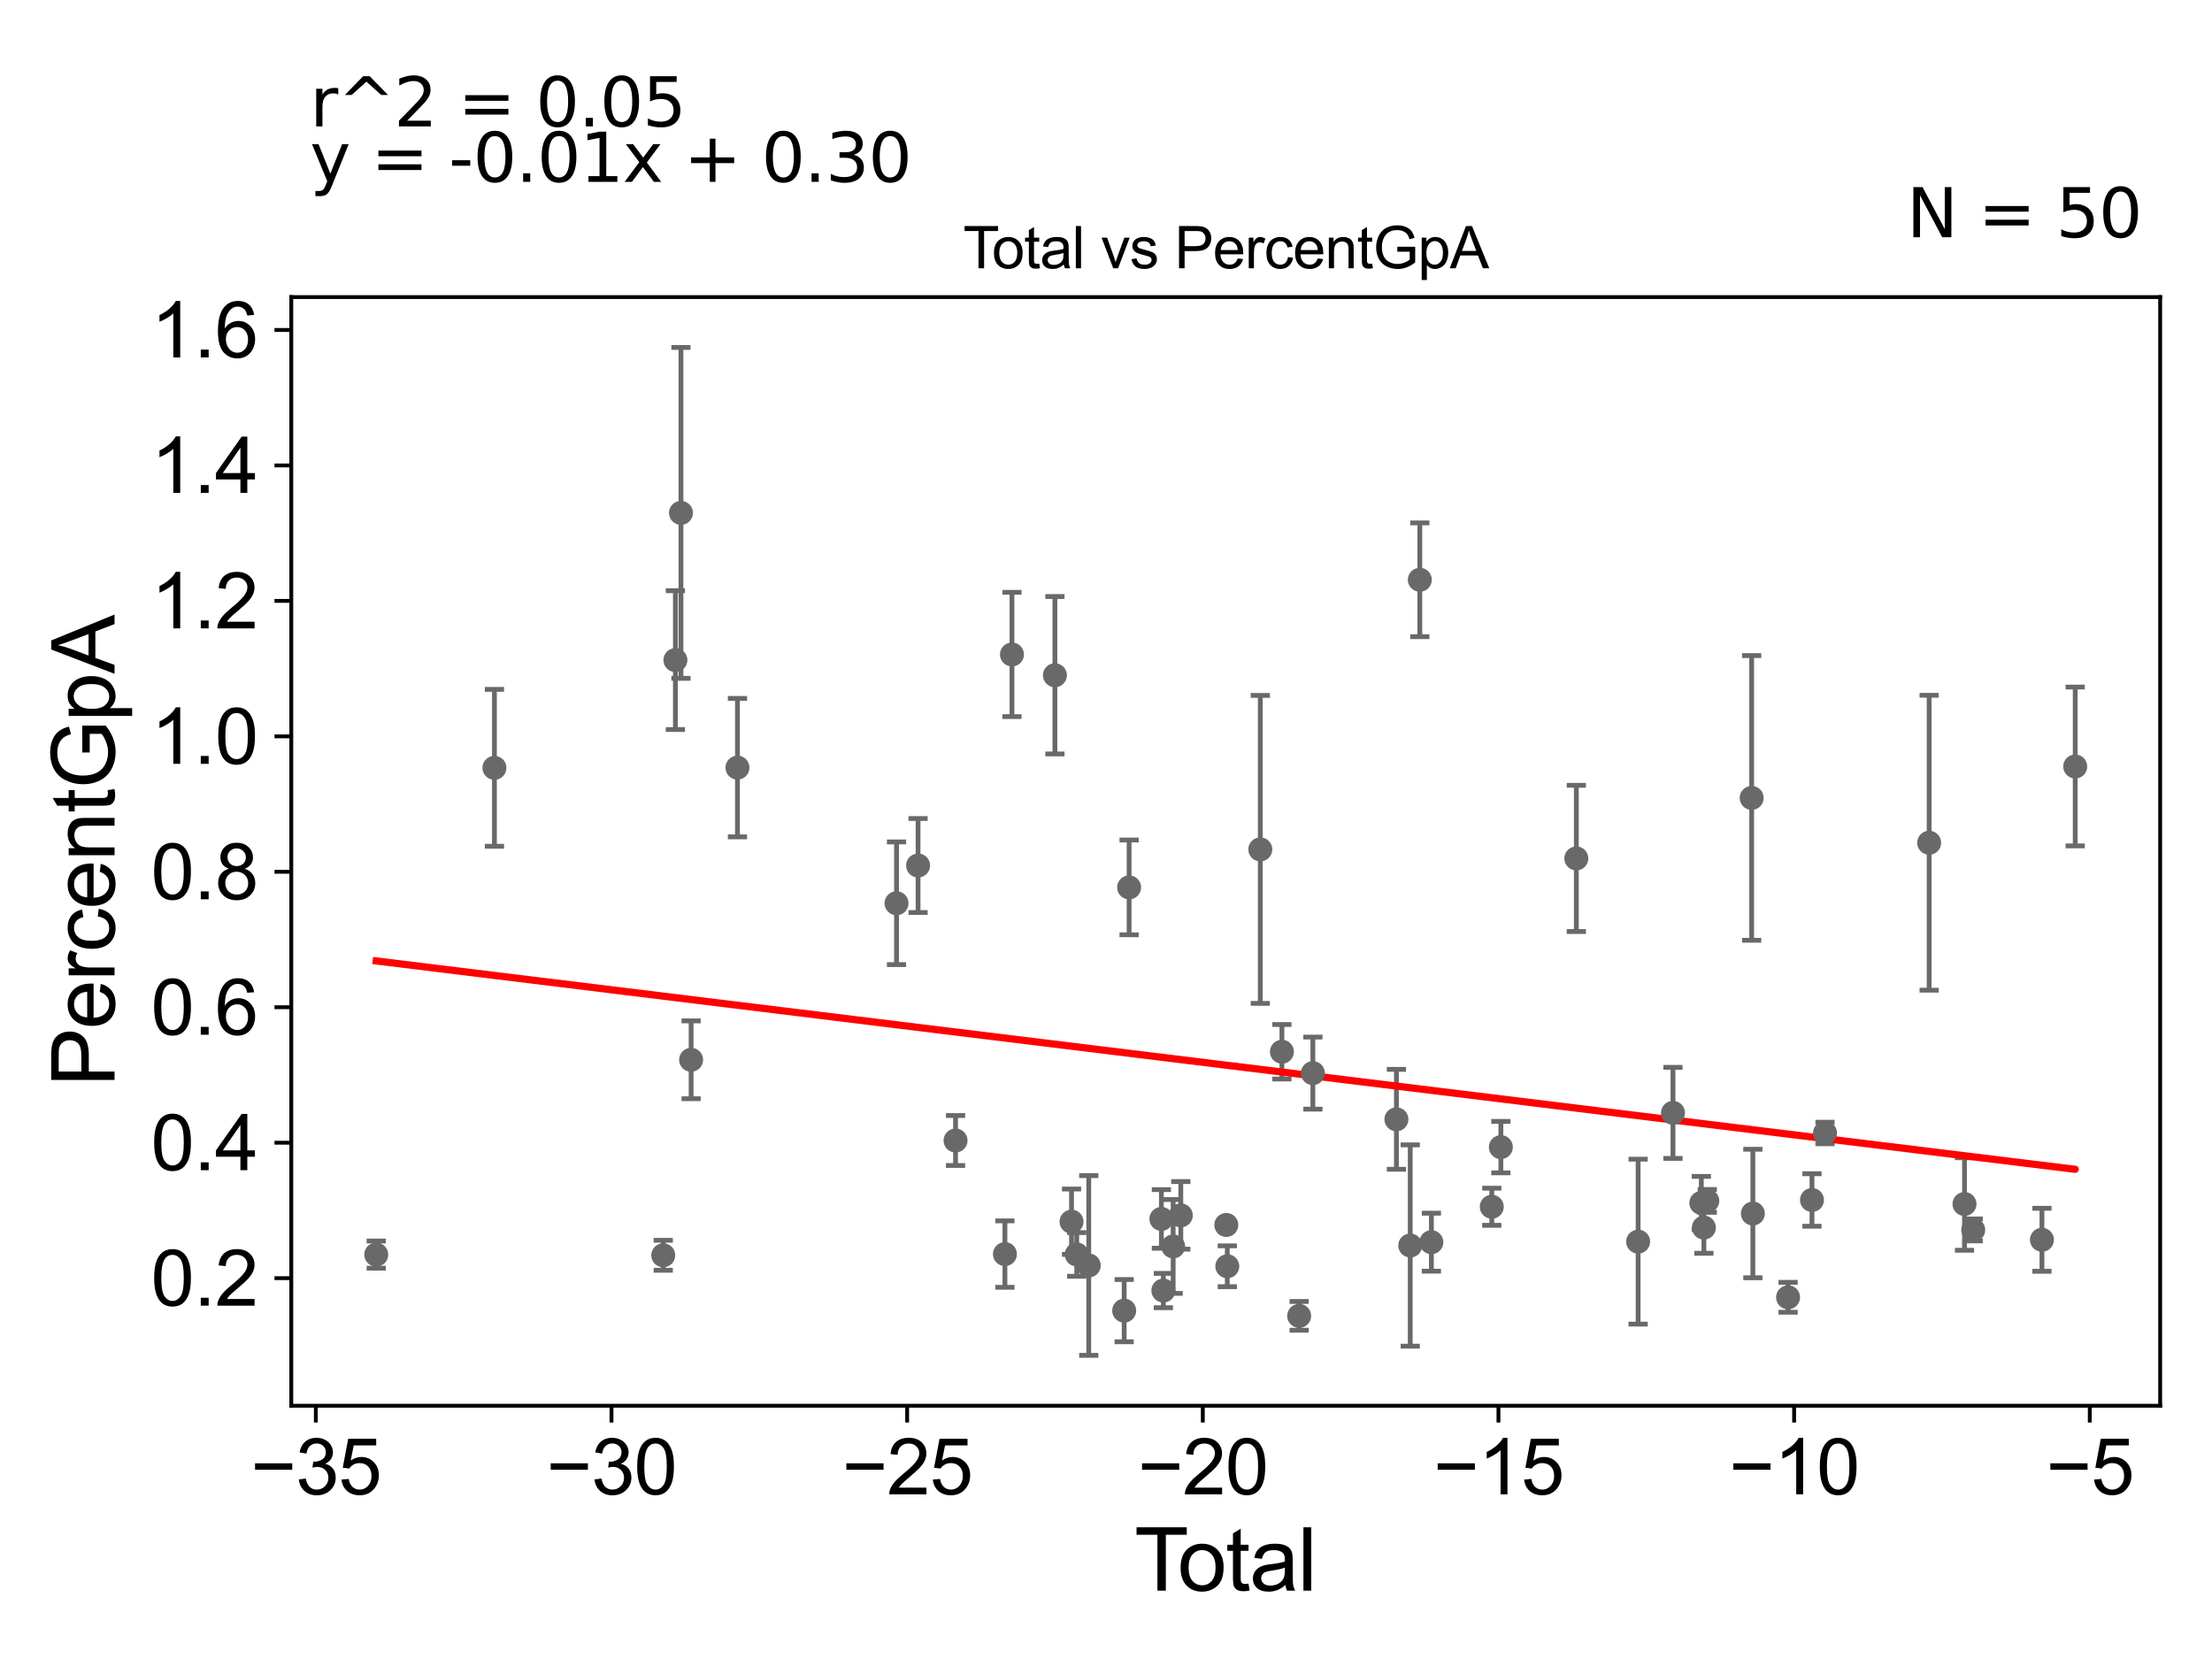 <?xml version="1.0" encoding="utf-8" standalone="no"?>
<!DOCTYPE svg PUBLIC "-//W3C//DTD SVG 1.1//EN"
  "http://www.w3.org/Graphics/SVG/1.1/DTD/svg11.dtd">
<svg xmlns:xlink="http://www.w3.org/1999/xlink" width="460.8pt" height="345.6pt" viewBox="0 0 460.8 345.6" xmlns="http://www.w3.org/2000/svg" version="1.1">
 <defs>
  <style type="text/css">*{stroke-linejoin: round; stroke-linecap: butt}</style>
 </defs>
 <g id="figure_1">
  <g id="patch_1">
   <path d="M 0 345.6 
L 460.8 345.6 
L 460.8 0 
L 0 0 
z
" style="fill: #ffffff"/>
  </g>
  <g id="axes_1">
   <g id="patch_2">
    <path d="M 60.68 292.84 
L 450 292.84 
L 450 61.886 
L 60.68 61.886 
z
" style="fill: #ffffff"/>
   </g>
   <g id="PathCollection_1">
    <defs>
     <path id="m68a22d8209" d="M 0 1.118 
C 0.297 1.118 0.581 1 0.791 0.791 
C 1 0.581 1.118 0.297 1.118 0 
C 1.118 -0.297 1 -0.581 0.791 -0.791 
C 0.581 -1 0.297 -1.118 0 -1.118 
C -0.297 -1.118 -0.581 -1 -0.791 -0.791 
C -1 -0.581 -1.118 -0.297 -1.118 0 
C -1.118 0.297 -1 0.581 -0.791 0.791 
C -0.581 1 -0.297 1.118 0 1.118 
z
" style="stroke: #696969"/>
    </defs>
    <g clip-path="url(#p4152af17fd)">
     <use xlink:href="#m68a22d8209" x="78.376" y="261.357" style="fill: #696969; stroke: #696969"/>
     <use xlink:href="#m68a22d8209" x="244.389" y="259.656" style="fill: #696969; stroke: #696969"/>
     <use xlink:href="#m68a22d8209" x="245.982" y="253.182" style="fill: #696969; stroke: #696969"/>
     <use xlink:href="#m68a22d8209" x="365.153" y="252.801" style="fill: #696969; stroke: #696969"/>
     <use xlink:href="#m68a22d8209" x="364.905" y="166.223" style="fill: #696969; stroke: #696969"/>
     <use xlink:href="#m68a22d8209" x="411.055" y="256.218" style="fill: #696969; stroke: #696969"/>
     <use xlink:href="#m68a22d8209" x="255.668" y="263.782" style="fill: #696969; stroke: #696969"/>
     <use xlink:href="#m68a22d8209" x="262.544" y="176.947" style="fill: #696969; stroke: #696969"/>
     <use xlink:href="#m68a22d8209" x="355.659" y="250.171" style="fill: #696969; stroke: #696969"/>
     <use xlink:href="#m68a22d8209" x="267.046" y="219.102" style="fill: #696969; stroke: #696969"/>
     <use xlink:href="#m68a22d8209" x="354.952" y="255.729" style="fill: #696969; stroke: #696969"/>
     <use xlink:href="#m68a22d8209" x="354.417" y="250.589" style="fill: #696969; stroke: #696969"/>
     <use xlink:href="#m68a22d8209" x="270.638" y="274.119" style="fill: #696969; stroke: #696969"/>
     <use xlink:href="#m68a22d8209" x="401.879" y="175.56" style="fill: #696969; stroke: #696969"/>
     <use xlink:href="#m68a22d8209" x="273.495" y="223.55" style="fill: #696969; stroke: #696969"/>
     <use xlink:href="#m68a22d8209" x="425.374" y="258.268" style="fill: #696969; stroke: #696969"/>
     <use xlink:href="#m68a22d8209" x="348.512" y="231.832" style="fill: #696969; stroke: #696969"/>
     <use xlink:href="#m68a22d8209" x="290.899" y="233.174" style="fill: #696969; stroke: #696969"/>
     <use xlink:href="#m68a22d8209" x="293.779" y="259.463" style="fill: #696969; stroke: #696969"/>
     <use xlink:href="#m68a22d8209" x="295.775" y="120.779" style="fill: #696969; stroke: #696969"/>
     <use xlink:href="#m68a22d8209" x="298.183" y="258.77" style="fill: #696969; stroke: #696969"/>
     <use xlink:href="#m68a22d8209" x="341.252" y="258.656" style="fill: #696969; stroke: #696969"/>
     <use xlink:href="#m68a22d8209" x="310.765" y="251.39" style="fill: #696969; stroke: #696969"/>
     <use xlink:href="#m68a22d8209" x="409.24" y="250.818" style="fill: #696969; stroke: #696969"/>
     <use xlink:href="#m68a22d8209" x="312.657" y="238.968" style="fill: #696969; stroke: #696969"/>
     <use xlink:href="#m68a22d8209" x="328.377" y="178.825" style="fill: #696969; stroke: #696969"/>
     <use xlink:href="#m68a22d8209" x="242.348" y="268.841" style="fill: #696969; stroke: #696969"/>
     <use xlink:href="#m68a22d8209" x="241.941" y="253.922" style="fill: #696969; stroke: #696969"/>
     <use xlink:href="#m68a22d8209" x="255.46" y="255.181" style="fill: #696969; stroke: #696969"/>
     <use xlink:href="#m68a22d8209" x="235.214" y="184.861" style="fill: #696969; stroke: #696969"/>
     <use xlink:href="#m68a22d8209" x="153.627" y="159.91" style="fill: #696969; stroke: #696969"/>
     <use xlink:href="#m68a22d8209" x="191.25" y="180.305" style="fill: #696969; stroke: #696969"/>
     <use xlink:href="#m68a22d8209" x="377.469" y="249.977" style="fill: #696969; stroke: #696969"/>
     <use xlink:href="#m68a22d8209" x="143.972" y="220.775" style="fill: #696969; stroke: #696969"/>
     <use xlink:href="#m68a22d8209" x="199.059" y="237.589" style="fill: #696969; stroke: #696969"/>
     <use xlink:href="#m68a22d8209" x="141.859" y="106.847" style="fill: #696969; stroke: #696969"/>
     <use xlink:href="#m68a22d8209" x="372.491" y="270.248" style="fill: #696969; stroke: #696969"/>
     <use xlink:href="#m68a22d8209" x="209.344" y="261.248" style="fill: #696969; stroke: #696969"/>
     <use xlink:href="#m68a22d8209" x="210.809" y="136.338" style="fill: #696969; stroke: #696969"/>
     <use xlink:href="#m68a22d8209" x="186.763" y="188.165" style="fill: #696969; stroke: #696969"/>
     <use xlink:href="#m68a22d8209" x="223.218" y="254.5" style="fill: #696969; stroke: #696969"/>
     <use xlink:href="#m68a22d8209" x="219.758" y="140.664" style="fill: #696969; stroke: #696969"/>
     <use xlink:href="#m68a22d8209" x="138.167" y="261.499" style="fill: #696969; stroke: #696969"/>
     <use xlink:href="#m68a22d8209" x="224.302" y="261.323" style="fill: #696969; stroke: #696969"/>
     <use xlink:href="#m68a22d8209" x="432.304" y="159.672" style="fill: #696969; stroke: #696969"/>
     <use xlink:href="#m68a22d8209" x="226.809" y="263.62" style="fill: #696969; stroke: #696969"/>
     <use xlink:href="#m68a22d8209" x="102.999" y="159.953" style="fill: #696969; stroke: #696969"/>
     <use xlink:href="#m68a22d8209" x="380.183" y="236.022" style="fill: #696969; stroke: #696969"/>
     <use xlink:href="#m68a22d8209" x="234.188" y="273.028" style="fill: #696969; stroke: #696969"/>
     <use xlink:href="#m68a22d8209" x="140.698" y="137.51" style="fill: #696969; stroke: #696969"/>
    </g>
   </g>
   <g id="matplotlib.axis_1">
    <g id="xtick_1">
     <g id="line2d_1">
      <defs>
       <path id="m57c8feaa0d" d="M 0 0 
L 0 3.5 
" style="stroke: #000000; stroke-width: 0.8"/>
      </defs>
      <g>
       <use xlink:href="#m57c8feaa0d" x="65.793" y="292.84" style="stroke: #000000; stroke-width: 0.8"/>
      </g>
     </g>
     <g id="text_1">
      <!-- −35 -->
      <g transform="translate(52.223 311.293)scale(0.16 -0.16)">
       <defs>
        <path id="ArialMT-2212" d="M 3381 1997 
L 356 1997 
L 356 2522 
L 3381 2522 
L 3381 1997 
z
" transform="scale(0.016)"/>
        <path id="ArialMT-33" d="M 269 1209 
L 831 1284 
Q 928 806 1161 595 
Q 1394 384 1728 384 
Q 2125 384 2398 659 
Q 2672 934 2672 1341 
Q 2672 1728 2419 1979 
Q 2166 2231 1775 2231 
Q 1616 2231 1378 2169 
L 1441 2663 
Q 1497 2656 1531 2656 
Q 1891 2656 2178 2843 
Q 2466 3031 2466 3422 
Q 2466 3731 2256 3934 
Q 2047 4138 1716 4138 
Q 1388 4138 1169 3931 
Q 950 3725 888 3313 
L 325 3413 
Q 428 3978 793 4289 
Q 1159 4600 1703 4600 
Q 2078 4600 2393 4439 
Q 2709 4278 2876 4000 
Q 3044 3722 3044 3409 
Q 3044 3113 2884 2869 
Q 2725 2625 2413 2481 
Q 2819 2388 3044 2092 
Q 3269 1797 3269 1353 
Q 3269 753 2831 336 
Q 2394 -81 1725 -81 
Q 1122 -81 723 278 
Q 325 638 269 1209 
z
" transform="scale(0.016)"/>
        <path id="ArialMT-35" d="M 266 1200 
L 856 1250 
Q 922 819 1161 601 
Q 1400 384 1738 384 
Q 2144 384 2425 690 
Q 2706 997 2706 1503 
Q 2706 1984 2436 2262 
Q 2166 2541 1728 2541 
Q 1456 2541 1237 2417 
Q 1019 2294 894 2097 
L 366 2166 
L 809 4519 
L 3088 4519 
L 3088 3981 
L 1259 3981 
L 1013 2750 
Q 1425 3038 1878 3038 
Q 2478 3038 2890 2622 
Q 3303 2206 3303 1553 
Q 3303 931 2941 478 
Q 2500 -78 1738 -78 
Q 1113 -78 717 272 
Q 322 622 266 1200 
z
" transform="scale(0.016)"/>
       </defs>
       <use xlink:href="#ArialMT-2212"/>
       <use xlink:href="#ArialMT-33" x="58.398"/>
       <use xlink:href="#ArialMT-35" x="114.014"/>
      </g>
     </g>
    </g>
    <g id="xtick_2">
     <g id="line2d_2">
      <g>
       <use xlink:href="#m57c8feaa0d" x="127.384" y="292.84" style="stroke: #000000; stroke-width: 0.8"/>
      </g>
     </g>
     <g id="text_2">
      <!-- −30 -->
      <g transform="translate(113.814 311.293)scale(0.16 -0.16)">
       <defs>
        <path id="ArialMT-30" d="M 266 2259 
Q 266 3072 433 3567 
Q 600 4063 929 4331 
Q 1259 4600 1759 4600 
Q 2128 4600 2406 4451 
Q 2684 4303 2865 4023 
Q 3047 3744 3150 3342 
Q 3253 2941 3253 2259 
Q 3253 1453 3087 958 
Q 2922 463 2592 192 
Q 2263 -78 1759 -78 
Q 1097 -78 719 397 
Q 266 969 266 2259 
z
M 844 2259 
Q 844 1131 1108 757 
Q 1372 384 1759 384 
Q 2147 384 2411 759 
Q 2675 1134 2675 2259 
Q 2675 3391 2411 3762 
Q 2147 4134 1753 4134 
Q 1366 4134 1134 3806 
Q 844 3388 844 2259 
z
" transform="scale(0.016)"/>
       </defs>
       <use xlink:href="#ArialMT-2212"/>
       <use xlink:href="#ArialMT-33" x="58.398"/>
       <use xlink:href="#ArialMT-30" x="114.014"/>
      </g>
     </g>
    </g>
    <g id="xtick_3">
     <g id="line2d_3">
      <g>
       <use xlink:href="#m57c8feaa0d" x="188.975" y="292.84" style="stroke: #000000; stroke-width: 0.8"/>
      </g>
     </g>
     <g id="text_3">
      <!-- −25 -->
      <g transform="translate(175.405 311.293)scale(0.16 -0.16)">
       <defs>
        <path id="ArialMT-32" d="M 3222 541 
L 3222 0 
L 194 0 
Q 188 203 259 391 
Q 375 700 629 1000 
Q 884 1300 1366 1694 
Q 2113 2306 2375 2664 
Q 2638 3022 2638 3341 
Q 2638 3675 2398 3904 
Q 2159 4134 1775 4134 
Q 1369 4134 1125 3890 
Q 881 3647 878 3216 
L 300 3275 
Q 359 3922 746 4261 
Q 1134 4600 1788 4600 
Q 2447 4600 2831 4234 
Q 3216 3869 3216 3328 
Q 3216 3053 3103 2787 
Q 2991 2522 2730 2228 
Q 2469 1934 1863 1422 
Q 1356 997 1212 845 
Q 1069 694 975 541 
L 3222 541 
z
" transform="scale(0.016)"/>
       </defs>
       <use xlink:href="#ArialMT-2212"/>
       <use xlink:href="#ArialMT-32" x="58.398"/>
       <use xlink:href="#ArialMT-35" x="114.014"/>
      </g>
     </g>
    </g>
    <g id="xtick_4">
     <g id="line2d_4">
      <g>
       <use xlink:href="#m57c8feaa0d" x="250.566" y="292.84" style="stroke: #000000; stroke-width: 0.8"/>
      </g>
     </g>
     <g id="text_4">
      <!-- −20 -->
      <g transform="translate(236.996 311.293)scale(0.16 -0.16)">
       <use xlink:href="#ArialMT-2212"/>
       <use xlink:href="#ArialMT-32" x="58.398"/>
       <use xlink:href="#ArialMT-30" x="114.014"/>
      </g>
     </g>
    </g>
    <g id="xtick_5">
     <g id="line2d_5">
      <g>
       <use xlink:href="#m57c8feaa0d" x="312.157" y="292.84" style="stroke: #000000; stroke-width: 0.8"/>
      </g>
     </g>
     <g id="text_5">
      <!-- −15 -->
      <g transform="translate(298.587 311.293)scale(0.16 -0.16)">
       <defs>
        <path id="ArialMT-31" d="M 2384 0 
L 1822 0 
L 1822 3584 
Q 1619 3391 1289 3197 
Q 959 3003 697 2906 
L 697 3450 
Q 1169 3672 1522 3987 
Q 1875 4303 2022 4600 
L 2384 4600 
L 2384 0 
z
" transform="scale(0.016)"/>
       </defs>
       <use xlink:href="#ArialMT-2212"/>
       <use xlink:href="#ArialMT-31" x="58.398"/>
       <use xlink:href="#ArialMT-35" x="114.014"/>
      </g>
     </g>
    </g>
    <g id="xtick_6">
     <g id="line2d_6">
      <g>
       <use xlink:href="#m57c8feaa0d" x="373.747" y="292.84" style="stroke: #000000; stroke-width: 0.8"/>
      </g>
     </g>
     <g id="text_6">
      <!-- −10 -->
      <g transform="translate(360.177 311.293)scale(0.16 -0.16)">
       <use xlink:href="#ArialMT-2212"/>
       <use xlink:href="#ArialMT-31" x="58.398"/>
       <use xlink:href="#ArialMT-30" x="114.014"/>
      </g>
     </g>
    </g>
    <g id="xtick_7">
     <g id="line2d_7">
      <g>
       <use xlink:href="#m57c8feaa0d" x="435.338" y="292.84" style="stroke: #000000; stroke-width: 0.8"/>
      </g>
     </g>
     <g id="text_7">
      <!-- −5 -->
      <g transform="translate(426.217 311.293)scale(0.16 -0.16)">
       <use xlink:href="#ArialMT-2212"/>
       <use xlink:href="#ArialMT-35" x="58.398"/>
      </g>
     </g>
    </g>
    <g id="text_8">
     <!-- Total -->
     <g transform="translate(236.335 331.357)scale(0.18 -0.18)">
      <defs>
       <path id="ArialMT-54" d="M 1659 0 
L 1659 4041 
L 150 4041 
L 150 4581 
L 3781 4581 
L 3781 4041 
L 2266 4041 
L 2266 0 
L 1659 0 
z
" transform="scale(0.016)"/>
       <path id="ArialMT-6f" d="M 213 1659 
Q 213 2581 725 3025 
Q 1153 3394 1769 3394 
Q 2453 3394 2887 2945 
Q 3322 2497 3322 1706 
Q 3322 1066 3130 698 
Q 2938 331 2570 128 
Q 2203 -75 1769 -75 
Q 1072 -75 642 372 
Q 213 819 213 1659 
z
M 791 1659 
Q 791 1022 1069 705 
Q 1347 388 1769 388 
Q 2188 388 2466 706 
Q 2744 1025 2744 1678 
Q 2744 2294 2464 2611 
Q 2184 2928 1769 2928 
Q 1347 2928 1069 2612 
Q 791 2297 791 1659 
z
" transform="scale(0.016)"/>
       <path id="ArialMT-74" d="M 1650 503 
L 1731 6 
Q 1494 -44 1306 -44 
Q 1000 -44 831 53 
Q 663 150 594 308 
Q 525 466 525 972 
L 525 2881 
L 113 2881 
L 113 3319 
L 525 3319 
L 525 4141 
L 1084 4478 
L 1084 3319 
L 1650 3319 
L 1650 2881 
L 1084 2881 
L 1084 941 
Q 1084 700 1114 631 
Q 1144 563 1211 522 
Q 1278 481 1403 481 
Q 1497 481 1650 503 
z
" transform="scale(0.016)"/>
       <path id="ArialMT-61" d="M 2588 409 
Q 2275 144 1986 34 
Q 1697 -75 1366 -75 
Q 819 -75 525 192 
Q 231 459 231 875 
Q 231 1119 342 1320 
Q 453 1522 633 1644 
Q 813 1766 1038 1828 
Q 1203 1872 1538 1913 
Q 2219 1994 2541 2106 
Q 2544 2222 2544 2253 
Q 2544 2597 2384 2738 
Q 2169 2928 1744 2928 
Q 1347 2928 1158 2789 
Q 969 2650 878 2297 
L 328 2372 
Q 403 2725 575 2942 
Q 747 3159 1072 3276 
Q 1397 3394 1825 3394 
Q 2250 3394 2515 3294 
Q 2781 3194 2906 3042 
Q 3031 2891 3081 2659 
Q 3109 2516 3109 2141 
L 3109 1391 
Q 3109 606 3145 398 
Q 3181 191 3288 0 
L 2700 0 
Q 2613 175 2588 409 
z
M 2541 1666 
Q 2234 1541 1622 1453 
Q 1275 1403 1131 1340 
Q 988 1278 909 1158 
Q 831 1038 831 891 
Q 831 666 1001 516 
Q 1172 366 1500 366 
Q 1825 366 2078 508 
Q 2331 650 2450 897 
Q 2541 1088 2541 1459 
L 2541 1666 
z
" transform="scale(0.016)"/>
       <path id="ArialMT-6c" d="M 409 0 
L 409 4581 
L 972 4581 
L 972 0 
L 409 0 
z
" transform="scale(0.016)"/>
      </defs>
      <use xlink:href="#ArialMT-54"/>
      <use xlink:href="#ArialMT-6f" x="49.959"/>
      <use xlink:href="#ArialMT-74" x="105.574"/>
      <use xlink:href="#ArialMT-61" x="133.357"/>
      <use xlink:href="#ArialMT-6c" x="188.973"/>
     </g>
    </g>
   </g>
   <g id="matplotlib.axis_2">
    <g id="ytick_1">
     <g id="line2d_8">
      <defs>
       <path id="m9262d5915f" d="M 0 0 
L -3.5 0 
" style="stroke: #000000; stroke-width: 0.8"/>
      </defs>
      <g>
       <use xlink:href="#m9262d5915f" x="60.68" y="266.264" style="stroke: #000000; stroke-width: 0.8"/>
      </g>
     </g>
     <g id="text_9">
      <!-- 0.2 -->
      <g transform="translate(31.44 271.99)scale(0.16 -0.16)">
       <defs>
        <path id="ArialMT-2e" d="M 581 0 
L 581 641 
L 1222 641 
L 1222 0 
L 581 0 
z
" transform="scale(0.016)"/>
       </defs>
       <use xlink:href="#ArialMT-30"/>
       <use xlink:href="#ArialMT-2e" x="55.615"/>
       <use xlink:href="#ArialMT-32" x="83.398"/>
      </g>
     </g>
    </g>
    <g id="ytick_2">
     <g id="line2d_9">
      <g>
       <use xlink:href="#m9262d5915f" x="60.68" y="238.046" style="stroke: #000000; stroke-width: 0.8"/>
      </g>
     </g>
     <g id="text_10">
      <!-- 0.4 -->
      <g transform="translate(31.44 243.772)scale(0.16 -0.16)">
       <defs>
        <path id="ArialMT-34" d="M 2069 0 
L 2069 1097 
L 81 1097 
L 81 1613 
L 2172 4581 
L 2631 4581 
L 2631 1613 
L 3250 1613 
L 3250 1097 
L 2631 1097 
L 2631 0 
L 2069 0 
z
M 2069 1613 
L 2069 3678 
L 634 1613 
L 2069 1613 
z
" transform="scale(0.016)"/>
       </defs>
       <use xlink:href="#ArialMT-30"/>
       <use xlink:href="#ArialMT-2e" x="55.615"/>
       <use xlink:href="#ArialMT-34" x="83.398"/>
      </g>
     </g>
    </g>
    <g id="ytick_3">
     <g id="line2d_10">
      <g>
       <use xlink:href="#m9262d5915f" x="60.68" y="209.828" style="stroke: #000000; stroke-width: 0.8"/>
      </g>
     </g>
     <g id="text_11">
      <!-- 0.6 -->
      <g transform="translate(31.44 215.554)scale(0.16 -0.16)">
       <defs>
        <path id="ArialMT-36" d="M 3184 3459 
L 2625 3416 
Q 2550 3747 2413 3897 
Q 2184 4138 1850 4138 
Q 1581 4138 1378 3988 
Q 1113 3794 959 3422 
Q 806 3050 800 2363 
Q 1003 2672 1297 2822 
Q 1591 2972 1913 2972 
Q 2475 2972 2870 2558 
Q 3266 2144 3266 1488 
Q 3266 1056 3080 686 
Q 2894 316 2569 119 
Q 2244 -78 1831 -78 
Q 1128 -78 684 439 
Q 241 956 241 2144 
Q 241 3472 731 4075 
Q 1159 4600 1884 4600 
Q 2425 4600 2770 4297 
Q 3116 3994 3184 3459 
z
M 888 1484 
Q 888 1194 1011 928 
Q 1134 663 1356 523 
Q 1578 384 1822 384 
Q 2178 384 2434 671 
Q 2691 959 2691 1453 
Q 2691 1928 2437 2201 
Q 2184 2475 1800 2475 
Q 1419 2475 1153 2201 
Q 888 1928 888 1484 
z
" transform="scale(0.016)"/>
       </defs>
       <use xlink:href="#ArialMT-30"/>
       <use xlink:href="#ArialMT-2e" x="55.615"/>
       <use xlink:href="#ArialMT-36" x="83.398"/>
      </g>
     </g>
    </g>
    <g id="ytick_4">
     <g id="line2d_11">
      <g>
       <use xlink:href="#m9262d5915f" x="60.68" y="181.61" style="stroke: #000000; stroke-width: 0.8"/>
      </g>
     </g>
     <g id="text_12">
      <!-- 0.8 -->
      <g transform="translate(31.44 187.337)scale(0.16 -0.16)">
       <defs>
        <path id="ArialMT-38" d="M 1131 2484 
Q 781 2613 612 2850 
Q 444 3088 444 3419 
Q 444 3919 803 4259 
Q 1163 4600 1759 4600 
Q 2359 4600 2725 4251 
Q 3091 3903 3091 3403 
Q 3091 3084 2923 2848 
Q 2756 2613 2416 2484 
Q 2838 2347 3058 2040 
Q 3278 1734 3278 1309 
Q 3278 722 2862 322 
Q 2447 -78 1769 -78 
Q 1091 -78 675 323 
Q 259 725 259 1325 
Q 259 1772 486 2073 
Q 713 2375 1131 2484 
z
M 1019 3438 
Q 1019 3113 1228 2906 
Q 1438 2700 1772 2700 
Q 2097 2700 2305 2904 
Q 2513 3109 2513 3406 
Q 2513 3716 2298 3927 
Q 2084 4138 1766 4138 
Q 1444 4138 1231 3931 
Q 1019 3725 1019 3438 
z
M 838 1322 
Q 838 1081 952 856 
Q 1066 631 1291 507 
Q 1516 384 1775 384 
Q 2178 384 2440 643 
Q 2703 903 2703 1303 
Q 2703 1709 2433 1975 
Q 2163 2241 1756 2241 
Q 1359 2241 1098 1978 
Q 838 1716 838 1322 
z
" transform="scale(0.016)"/>
       </defs>
       <use xlink:href="#ArialMT-30"/>
       <use xlink:href="#ArialMT-2e" x="55.615"/>
       <use xlink:href="#ArialMT-38" x="83.398"/>
      </g>
     </g>
    </g>
    <g id="ytick_5">
     <g id="line2d_12">
      <g>
       <use xlink:href="#m9262d5915f" x="60.68" y="153.393" style="stroke: #000000; stroke-width: 0.8"/>
      </g>
     </g>
     <g id="text_13">
      <!-- 1.0 -->
      <g transform="translate(31.44 159.119)scale(0.16 -0.16)">
       <use xlink:href="#ArialMT-31"/>
       <use xlink:href="#ArialMT-2e" x="55.615"/>
       <use xlink:href="#ArialMT-30" x="83.398"/>
      </g>
     </g>
    </g>
    <g id="ytick_6">
     <g id="line2d_13">
      <g>
       <use xlink:href="#m9262d5915f" x="60.68" y="125.175" style="stroke: #000000; stroke-width: 0.8"/>
      </g>
     </g>
     <g id="text_14">
      <!-- 1.2 -->
      <g transform="translate(31.44 130.901)scale(0.16 -0.16)">
       <use xlink:href="#ArialMT-31"/>
       <use xlink:href="#ArialMT-2e" x="55.615"/>
       <use xlink:href="#ArialMT-32" x="83.398"/>
      </g>
     </g>
    </g>
    <g id="ytick_7">
     <g id="line2d_14">
      <g>
       <use xlink:href="#m9262d5915f" x="60.68" y="96.957" style="stroke: #000000; stroke-width: 0.8"/>
      </g>
     </g>
     <g id="text_15">
      <!-- 1.4 -->
      <g transform="translate(31.44 102.684)scale(0.16 -0.16)">
       <use xlink:href="#ArialMT-31"/>
       <use xlink:href="#ArialMT-2e" x="55.615"/>
       <use xlink:href="#ArialMT-34" x="83.398"/>
      </g>
     </g>
    </g>
    <g id="ytick_8">
     <g id="line2d_15">
      <g>
       <use xlink:href="#m9262d5915f" x="60.68" y="68.74" style="stroke: #000000; stroke-width: 0.8"/>
      </g>
     </g>
     <g id="text_16">
      <!-- 1.6 -->
      <g transform="translate(31.44 74.466)scale(0.16 -0.16)">
       <use xlink:href="#ArialMT-31"/>
       <use xlink:href="#ArialMT-2e" x="55.615"/>
       <use xlink:href="#ArialMT-36" x="83.398"/>
      </g>
     </g>
    </g>
    <g id="text_17">
     <!-- PercentGpA -->
     <g transform="translate(23.863 226.386)rotate(-90)scale(0.18 -0.18)">
      <defs>
       <path id="ArialMT-50" d="M 494 0 
L 494 4581 
L 2222 4581 
Q 2678 4581 2919 4538 
Q 3256 4481 3484 4323 
Q 3713 4166 3852 3881 
Q 3991 3597 3991 3256 
Q 3991 2672 3619 2267 
Q 3247 1863 2275 1863 
L 1100 1863 
L 1100 0 
L 494 0 
z
M 1100 2403 
L 2284 2403 
Q 2872 2403 3119 2622 
Q 3366 2841 3366 3238 
Q 3366 3525 3220 3729 
Q 3075 3934 2838 4000 
Q 2684 4041 2272 4041 
L 1100 4041 
L 1100 2403 
z
" transform="scale(0.016)"/>
       <path id="ArialMT-65" d="M 2694 1069 
L 3275 997 
Q 3138 488 2766 206 
Q 2394 -75 1816 -75 
Q 1088 -75 661 373 
Q 234 822 234 1631 
Q 234 2469 665 2931 
Q 1097 3394 1784 3394 
Q 2450 3394 2872 2941 
Q 3294 2488 3294 1666 
Q 3294 1616 3291 1516 
L 816 1516 
Q 847 969 1125 678 
Q 1403 388 1819 388 
Q 2128 388 2347 550 
Q 2566 713 2694 1069 
z
M 847 1978 
L 2700 1978 
Q 2663 2397 2488 2606 
Q 2219 2931 1791 2931 
Q 1403 2931 1139 2672 
Q 875 2413 847 1978 
z
" transform="scale(0.016)"/>
       <path id="ArialMT-72" d="M 416 0 
L 416 3319 
L 922 3319 
L 922 2816 
Q 1116 3169 1280 3281 
Q 1444 3394 1641 3394 
Q 1925 3394 2219 3213 
L 2025 2691 
Q 1819 2813 1613 2813 
Q 1428 2813 1281 2702 
Q 1134 2591 1072 2394 
Q 978 2094 978 1738 
L 978 0 
L 416 0 
z
" transform="scale(0.016)"/>
       <path id="ArialMT-63" d="M 2588 1216 
L 3141 1144 
Q 3050 572 2676 248 
Q 2303 -75 1759 -75 
Q 1078 -75 664 370 
Q 250 816 250 1647 
Q 250 2184 428 2587 
Q 606 2991 970 3192 
Q 1334 3394 1763 3394 
Q 2303 3394 2647 3120 
Q 2991 2847 3088 2344 
L 2541 2259 
Q 2463 2594 2264 2762 
Q 2066 2931 1784 2931 
Q 1359 2931 1093 2626 
Q 828 2322 828 1663 
Q 828 994 1084 691 
Q 1341 388 1753 388 
Q 2084 388 2306 591 
Q 2528 794 2588 1216 
z
" transform="scale(0.016)"/>
       <path id="ArialMT-6e" d="M 422 0 
L 422 3319 
L 928 3319 
L 928 2847 
Q 1294 3394 1984 3394 
Q 2284 3394 2536 3286 
Q 2788 3178 2913 3003 
Q 3038 2828 3088 2588 
Q 3119 2431 3119 2041 
L 3119 0 
L 2556 0 
L 2556 2019 
Q 2556 2363 2490 2533 
Q 2425 2703 2258 2804 
Q 2091 2906 1866 2906 
Q 1506 2906 1245 2678 
Q 984 2450 984 1813 
L 984 0 
L 422 0 
z
" transform="scale(0.016)"/>
       <path id="ArialMT-47" d="M 2638 1797 
L 2638 2334 
L 4578 2338 
L 4578 638 
Q 4131 281 3656 101 
Q 3181 -78 2681 -78 
Q 2006 -78 1454 211 
Q 903 500 622 1047 
Q 341 1594 341 2269 
Q 341 2938 620 3517 
Q 900 4097 1425 4378 
Q 1950 4659 2634 4659 
Q 3131 4659 3532 4498 
Q 3934 4338 4162 4050 
Q 4391 3763 4509 3300 
L 3963 3150 
Q 3859 3500 3706 3700 
Q 3553 3900 3268 4020 
Q 2984 4141 2638 4141 
Q 2222 4141 1919 4014 
Q 1616 3888 1430 3681 
Q 1244 3475 1141 3228 
Q 966 2803 966 2306 
Q 966 1694 1177 1281 
Q 1388 869 1791 669 
Q 2194 469 2647 469 
Q 3041 469 3416 620 
Q 3791 772 3984 944 
L 3984 1797 
L 2638 1797 
z
" transform="scale(0.016)"/>
       <path id="ArialMT-70" d="M 422 -1272 
L 422 3319 
L 934 3319 
L 934 2888 
Q 1116 3141 1344 3267 
Q 1572 3394 1897 3394 
Q 2322 3394 2647 3175 
Q 2972 2956 3137 2557 
Q 3303 2159 3303 1684 
Q 3303 1175 3120 767 
Q 2938 359 2589 142 
Q 2241 -75 1856 -75 
Q 1575 -75 1351 44 
Q 1128 163 984 344 
L 984 -1272 
L 422 -1272 
z
M 931 1641 
Q 931 1000 1190 694 
Q 1450 388 1819 388 
Q 2194 388 2461 705 
Q 2728 1022 2728 1688 
Q 2728 2322 2467 2637 
Q 2206 2953 1844 2953 
Q 1484 2953 1207 2617 
Q 931 2281 931 1641 
z
" transform="scale(0.016)"/>
       <path id="ArialMT-41" d="M -9 0 
L 1750 4581 
L 2403 4581 
L 4278 0 
L 3588 0 
L 3053 1388 
L 1138 1388 
L 634 0 
L -9 0 
z
M 1313 1881 
L 2866 1881 
L 2388 3150 
Q 2169 3728 2063 4100 
Q 1975 3659 1816 3225 
L 1313 1881 
z
" transform="scale(0.016)"/>
      </defs>
      <use xlink:href="#ArialMT-50"/>
      <use xlink:href="#ArialMT-65" x="66.699"/>
      <use xlink:href="#ArialMT-72" x="122.314"/>
      <use xlink:href="#ArialMT-63" x="155.615"/>
      <use xlink:href="#ArialMT-65" x="205.615"/>
      <use xlink:href="#ArialMT-6e" x="261.23"/>
      <use xlink:href="#ArialMT-74" x="316.846"/>
      <use xlink:href="#ArialMT-47" x="344.629"/>
      <use xlink:href="#ArialMT-70" x="422.412"/>
      <use xlink:href="#ArialMT-41" x="478.027"/>
     </g>
    </g>
   </g>
   <g id="LineCollection_1">
    <path d="M 78.376 264.186 
L 78.376 258.528 
" clip-path="url(#p4152af17fd)" style="fill: none; stroke: #696969"/>
    <path d="M 244.389 269.431 
L 244.389 249.882 
" clip-path="url(#p4152af17fd)" style="fill: none; stroke: #696969"/>
    <path d="M 245.982 260.224 
L 245.982 246.14 
" clip-path="url(#p4152af17fd)" style="fill: none; stroke: #696969"/>
    <path d="M 365.153 266.184 
L 365.153 239.417 
" clip-path="url(#p4152af17fd)" style="fill: none; stroke: #696969"/>
    <path d="M 364.905 195.879 
L 364.905 136.568 
" clip-path="url(#p4152af17fd)" style="fill: none; stroke: #696969"/>
    <path d="M 411.055 258.511 
L 411.055 253.925 
" clip-path="url(#p4152af17fd)" style="fill: none; stroke: #696969"/>
    <path d="M 255.668 268.039 
L 255.668 259.525 
" clip-path="url(#p4152af17fd)" style="fill: none; stroke: #696969"/>
    <path d="M 262.544 209.028 
L 262.544 144.867 
" clip-path="url(#p4152af17fd)" style="fill: none; stroke: #696969"/>
    <path d="M 355.659 252.552 
L 355.659 247.79 
" clip-path="url(#p4152af17fd)" style="fill: none; stroke: #696969"/>
    <path d="M 267.046 224.779 
L 267.046 213.425 
" clip-path="url(#p4152af17fd)" style="fill: none; stroke: #696969"/>
    <path d="M 354.952 261.083 
L 354.952 250.376 
" clip-path="url(#p4152af17fd)" style="fill: none; stroke: #696969"/>
    <path d="M 354.417 256.113 
L 354.417 245.065 
" clip-path="url(#p4152af17fd)" style="fill: none; stroke: #696969"/>
    <path d="M 270.638 277.114 
L 270.638 271.123 
" clip-path="url(#p4152af17fd)" style="fill: none; stroke: #696969"/>
    <path d="M 401.879 206.275 
L 401.879 144.845 
" clip-path="url(#p4152af17fd)" style="fill: none; stroke: #696969"/>
    <path d="M 273.495 231.057 
L 273.495 216.043 
" clip-path="url(#p4152af17fd)" style="fill: none; stroke: #696969"/>
    <path d="M 425.374 264.83 
L 425.374 251.706 
" clip-path="url(#p4152af17fd)" style="fill: none; stroke: #696969"/>
    <path d="M 348.512 241.316 
L 348.512 222.348 
" clip-path="url(#p4152af17fd)" style="fill: none; stroke: #696969"/>
    <path d="M 290.899 243.581 
L 290.899 222.768 
" clip-path="url(#p4152af17fd)" style="fill: none; stroke: #696969"/>
    <path d="M 293.779 280.428 
L 293.779 238.497 
" clip-path="url(#p4152af17fd)" style="fill: none; stroke: #696969"/>
    <path d="M 295.775 132.633 
L 295.775 108.926 
" clip-path="url(#p4152af17fd)" style="fill: none; stroke: #696969"/>
    <path d="M 298.183 264.812 
L 298.183 252.727 
" clip-path="url(#p4152af17fd)" style="fill: none; stroke: #696969"/>
    <path d="M 341.252 275.833 
L 341.252 241.478 
" clip-path="url(#p4152af17fd)" style="fill: none; stroke: #696969"/>
    <path d="M 310.765 255.258 
L 310.765 247.523 
" clip-path="url(#p4152af17fd)" style="fill: none; stroke: #696969"/>
    <path d="M 409.24 260.454 
L 409.24 241.181 
" clip-path="url(#p4152af17fd)" style="fill: none; stroke: #696969"/>
    <path d="M 312.657 244.328 
L 312.657 233.608 
" clip-path="url(#p4152af17fd)" style="fill: none; stroke: #696969"/>
    <path d="M 328.377 194.051 
L 328.377 163.599 
" clip-path="url(#p4152af17fd)" style="fill: none; stroke: #696969"/>
    <path d="M 242.348 272.416 
L 242.348 265.266 
" clip-path="url(#p4152af17fd)" style="fill: none; stroke: #696969"/>
    <path d="M 241.941 260.025 
L 241.941 247.818 
" clip-path="url(#p4152af17fd)" style="fill: none; stroke: #696969"/>
    <path d="M 255.46 256.075 
L 255.46 254.286 
" clip-path="url(#p4152af17fd)" style="fill: none; stroke: #696969"/>
    <path d="M 235.214 194.735 
L 235.214 174.986 
" clip-path="url(#p4152af17fd)" style="fill: none; stroke: #696969"/>
    <path d="M 153.627 174.328 
L 153.627 145.491 
" clip-path="url(#p4152af17fd)" style="fill: none; stroke: #696969"/>
    <path d="M 191.25 190.092 
L 191.25 170.518 
" clip-path="url(#p4152af17fd)" style="fill: none; stroke: #696969"/>
    <path d="M 377.469 255.446 
L 377.469 244.508 
" clip-path="url(#p4152af17fd)" style="fill: none; stroke: #696969"/>
    <path d="M 143.972 228.882 
L 143.972 212.669 
" clip-path="url(#p4152af17fd)" style="fill: none; stroke: #696969"/>
    <path d="M 199.059 242.791 
L 199.059 232.386 
" clip-path="url(#p4152af17fd)" style="fill: none; stroke: #696969"/>
    <path d="M 141.859 141.31 
L 141.859 72.384 
" clip-path="url(#p4152af17fd)" style="fill: none; stroke: #696969"/>
    <path d="M 372.491 273.362 
L 372.491 267.134 
" clip-path="url(#p4152af17fd)" style="fill: none; stroke: #696969"/>
    <path d="M 209.344 268.169 
L 209.344 254.327 
" clip-path="url(#p4152af17fd)" style="fill: none; stroke: #696969"/>
    <path d="M 210.809 149.284 
L 210.809 123.392 
" clip-path="url(#p4152af17fd)" style="fill: none; stroke: #696969"/>
    <path d="M 186.763 200.944 
L 186.763 175.386 
" clip-path="url(#p4152af17fd)" style="fill: none; stroke: #696969"/>
    <path d="M 223.218 261.309 
L 223.218 247.692 
" clip-path="url(#p4152af17fd)" style="fill: none; stroke: #696969"/>
    <path d="M 219.758 157.059 
L 219.758 124.269 
" clip-path="url(#p4152af17fd)" style="fill: none; stroke: #696969"/>
    <path d="M 138.167 264.62 
L 138.167 258.377 
" clip-path="url(#p4152af17fd)" style="fill: none; stroke: #696969"/>
    <path d="M 224.302 265.87 
L 224.302 256.777 
" clip-path="url(#p4152af17fd)" style="fill: none; stroke: #696969"/>
    <path d="M 432.304 176.217 
L 432.304 143.127 
" clip-path="url(#p4152af17fd)" style="fill: none; stroke: #696969"/>
    <path d="M 226.809 282.342 
L 226.809 244.898 
" clip-path="url(#p4152af17fd)" style="fill: none; stroke: #696969"/>
    <path d="M 102.999 176.295 
L 102.999 143.611 
" clip-path="url(#p4152af17fd)" style="fill: none; stroke: #696969"/>
    <path d="M 380.183 238.266 
L 380.183 233.778 
" clip-path="url(#p4152af17fd)" style="fill: none; stroke: #696969"/>
    <path d="M 234.188 279.514 
L 234.188 266.541 
" clip-path="url(#p4152af17fd)" style="fill: none; stroke: #696969"/>
    <path d="M 140.698 151.968 
L 140.698 123.051 
" clip-path="url(#p4152af17fd)" style="fill: none; stroke: #696969"/>
   </g>
   <g id="line2d_16">
    <defs>
     <path id="mf985554b6f" d="M 2 0 
L -2 -0 
" style="stroke: #696969"/>
    </defs>
    <g clip-path="url(#p4152af17fd)">
     <use xlink:href="#mf985554b6f" x="78.376" y="264.186" style="fill: #696969; stroke: #696969"/>
     <use xlink:href="#mf985554b6f" x="244.389" y="269.431" style="fill: #696969; stroke: #696969"/>
     <use xlink:href="#mf985554b6f" x="245.982" y="260.224" style="fill: #696969; stroke: #696969"/>
     <use xlink:href="#mf985554b6f" x="365.153" y="266.184" style="fill: #696969; stroke: #696969"/>
     <use xlink:href="#mf985554b6f" x="364.905" y="195.879" style="fill: #696969; stroke: #696969"/>
     <use xlink:href="#mf985554b6f" x="411.055" y="258.511" style="fill: #696969; stroke: #696969"/>
     <use xlink:href="#mf985554b6f" x="255.668" y="268.039" style="fill: #696969; stroke: #696969"/>
     <use xlink:href="#mf985554b6f" x="262.544" y="209.028" style="fill: #696969; stroke: #696969"/>
     <use xlink:href="#mf985554b6f" x="355.659" y="252.552" style="fill: #696969; stroke: #696969"/>
     <use xlink:href="#mf985554b6f" x="267.046" y="224.779" style="fill: #696969; stroke: #696969"/>
     <use xlink:href="#mf985554b6f" x="354.952" y="261.083" style="fill: #696969; stroke: #696969"/>
     <use xlink:href="#mf985554b6f" x="354.417" y="256.113" style="fill: #696969; stroke: #696969"/>
     <use xlink:href="#mf985554b6f" x="270.638" y="277.114" style="fill: #696969; stroke: #696969"/>
     <use xlink:href="#mf985554b6f" x="401.879" y="206.275" style="fill: #696969; stroke: #696969"/>
     <use xlink:href="#mf985554b6f" x="273.495" y="231.057" style="fill: #696969; stroke: #696969"/>
     <use xlink:href="#mf985554b6f" x="425.374" y="264.83" style="fill: #696969; stroke: #696969"/>
     <use xlink:href="#mf985554b6f" x="348.512" y="241.316" style="fill: #696969; stroke: #696969"/>
     <use xlink:href="#mf985554b6f" x="290.899" y="243.581" style="fill: #696969; stroke: #696969"/>
     <use xlink:href="#mf985554b6f" x="293.779" y="280.428" style="fill: #696969; stroke: #696969"/>
     <use xlink:href="#mf985554b6f" x="295.775" y="132.633" style="fill: #696969; stroke: #696969"/>
     <use xlink:href="#mf985554b6f" x="298.183" y="264.812" style="fill: #696969; stroke: #696969"/>
     <use xlink:href="#mf985554b6f" x="341.252" y="275.833" style="fill: #696969; stroke: #696969"/>
     <use xlink:href="#mf985554b6f" x="310.765" y="255.258" style="fill: #696969; stroke: #696969"/>
     <use xlink:href="#mf985554b6f" x="409.24" y="260.454" style="fill: #696969; stroke: #696969"/>
     <use xlink:href="#mf985554b6f" x="312.657" y="244.328" style="fill: #696969; stroke: #696969"/>
     <use xlink:href="#mf985554b6f" x="328.377" y="194.051" style="fill: #696969; stroke: #696969"/>
     <use xlink:href="#mf985554b6f" x="242.348" y="272.416" style="fill: #696969; stroke: #696969"/>
     <use xlink:href="#mf985554b6f" x="241.941" y="260.025" style="fill: #696969; stroke: #696969"/>
     <use xlink:href="#mf985554b6f" x="255.46" y="256.075" style="fill: #696969; stroke: #696969"/>
     <use xlink:href="#mf985554b6f" x="235.214" y="194.735" style="fill: #696969; stroke: #696969"/>
     <use xlink:href="#mf985554b6f" x="153.627" y="174.328" style="fill: #696969; stroke: #696969"/>
     <use xlink:href="#mf985554b6f" x="191.25" y="190.092" style="fill: #696969; stroke: #696969"/>
     <use xlink:href="#mf985554b6f" x="377.469" y="255.446" style="fill: #696969; stroke: #696969"/>
     <use xlink:href="#mf985554b6f" x="143.972" y="228.882" style="fill: #696969; stroke: #696969"/>
     <use xlink:href="#mf985554b6f" x="199.059" y="242.791" style="fill: #696969; stroke: #696969"/>
     <use xlink:href="#mf985554b6f" x="141.859" y="141.31" style="fill: #696969; stroke: #696969"/>
     <use xlink:href="#mf985554b6f" x="372.491" y="273.362" style="fill: #696969; stroke: #696969"/>
     <use xlink:href="#mf985554b6f" x="209.344" y="268.169" style="fill: #696969; stroke: #696969"/>
     <use xlink:href="#mf985554b6f" x="210.809" y="149.284" style="fill: #696969; stroke: #696969"/>
     <use xlink:href="#mf985554b6f" x="186.763" y="200.944" style="fill: #696969; stroke: #696969"/>
     <use xlink:href="#mf985554b6f" x="223.218" y="261.309" style="fill: #696969; stroke: #696969"/>
     <use xlink:href="#mf985554b6f" x="219.758" y="157.059" style="fill: #696969; stroke: #696969"/>
     <use xlink:href="#mf985554b6f" x="138.167" y="264.62" style="fill: #696969; stroke: #696969"/>
     <use xlink:href="#mf985554b6f" x="224.302" y="265.87" style="fill: #696969; stroke: #696969"/>
     <use xlink:href="#mf985554b6f" x="432.304" y="176.217" style="fill: #696969; stroke: #696969"/>
     <use xlink:href="#mf985554b6f" x="226.809" y="282.342" style="fill: #696969; stroke: #696969"/>
     <use xlink:href="#mf985554b6f" x="102.999" y="176.295" style="fill: #696969; stroke: #696969"/>
     <use xlink:href="#mf985554b6f" x="380.183" y="238.266" style="fill: #696969; stroke: #696969"/>
     <use xlink:href="#mf985554b6f" x="234.188" y="279.514" style="fill: #696969; stroke: #696969"/>
     <use xlink:href="#mf985554b6f" x="140.698" y="151.968" style="fill: #696969; stroke: #696969"/>
    </g>
   </g>
   <g id="line2d_17">
    <g clip-path="url(#p4152af17fd)">
     <use xlink:href="#mf985554b6f" x="78.376" y="258.528" style="fill: #696969; stroke: #696969"/>
     <use xlink:href="#mf985554b6f" x="244.389" y="249.882" style="fill: #696969; stroke: #696969"/>
     <use xlink:href="#mf985554b6f" x="245.982" y="246.14" style="fill: #696969; stroke: #696969"/>
     <use xlink:href="#mf985554b6f" x="365.153" y="239.417" style="fill: #696969; stroke: #696969"/>
     <use xlink:href="#mf985554b6f" x="364.905" y="136.568" style="fill: #696969; stroke: #696969"/>
     <use xlink:href="#mf985554b6f" x="411.055" y="253.925" style="fill: #696969; stroke: #696969"/>
     <use xlink:href="#mf985554b6f" x="255.668" y="259.525" style="fill: #696969; stroke: #696969"/>
     <use xlink:href="#mf985554b6f" x="262.544" y="144.867" style="fill: #696969; stroke: #696969"/>
     <use xlink:href="#mf985554b6f" x="355.659" y="247.79" style="fill: #696969; stroke: #696969"/>
     <use xlink:href="#mf985554b6f" x="267.046" y="213.425" style="fill: #696969; stroke: #696969"/>
     <use xlink:href="#mf985554b6f" x="354.952" y="250.376" style="fill: #696969; stroke: #696969"/>
     <use xlink:href="#mf985554b6f" x="354.417" y="245.065" style="fill: #696969; stroke: #696969"/>
     <use xlink:href="#mf985554b6f" x="270.638" y="271.123" style="fill: #696969; stroke: #696969"/>
     <use xlink:href="#mf985554b6f" x="401.879" y="144.845" style="fill: #696969; stroke: #696969"/>
     <use xlink:href="#mf985554b6f" x="273.495" y="216.043" style="fill: #696969; stroke: #696969"/>
     <use xlink:href="#mf985554b6f" x="425.374" y="251.706" style="fill: #696969; stroke: #696969"/>
     <use xlink:href="#mf985554b6f" x="348.512" y="222.348" style="fill: #696969; stroke: #696969"/>
     <use xlink:href="#mf985554b6f" x="290.899" y="222.768" style="fill: #696969; stroke: #696969"/>
     <use xlink:href="#mf985554b6f" x="293.779" y="238.497" style="fill: #696969; stroke: #696969"/>
     <use xlink:href="#mf985554b6f" x="295.775" y="108.926" style="fill: #696969; stroke: #696969"/>
     <use xlink:href="#mf985554b6f" x="298.183" y="252.727" style="fill: #696969; stroke: #696969"/>
     <use xlink:href="#mf985554b6f" x="341.252" y="241.478" style="fill: #696969; stroke: #696969"/>
     <use xlink:href="#mf985554b6f" x="310.765" y="247.523" style="fill: #696969; stroke: #696969"/>
     <use xlink:href="#mf985554b6f" x="409.24" y="241.181" style="fill: #696969; stroke: #696969"/>
     <use xlink:href="#mf985554b6f" x="312.657" y="233.608" style="fill: #696969; stroke: #696969"/>
     <use xlink:href="#mf985554b6f" x="328.377" y="163.599" style="fill: #696969; stroke: #696969"/>
     <use xlink:href="#mf985554b6f" x="242.348" y="265.266" style="fill: #696969; stroke: #696969"/>
     <use xlink:href="#mf985554b6f" x="241.941" y="247.818" style="fill: #696969; stroke: #696969"/>
     <use xlink:href="#mf985554b6f" x="255.46" y="254.286" style="fill: #696969; stroke: #696969"/>
     <use xlink:href="#mf985554b6f" x="235.214" y="174.986" style="fill: #696969; stroke: #696969"/>
     <use xlink:href="#mf985554b6f" x="153.627" y="145.491" style="fill: #696969; stroke: #696969"/>
     <use xlink:href="#mf985554b6f" x="191.25" y="170.518" style="fill: #696969; stroke: #696969"/>
     <use xlink:href="#mf985554b6f" x="377.469" y="244.508" style="fill: #696969; stroke: #696969"/>
     <use xlink:href="#mf985554b6f" x="143.972" y="212.669" style="fill: #696969; stroke: #696969"/>
     <use xlink:href="#mf985554b6f" x="199.059" y="232.386" style="fill: #696969; stroke: #696969"/>
     <use xlink:href="#mf985554b6f" x="141.859" y="72.384" style="fill: #696969; stroke: #696969"/>
     <use xlink:href="#mf985554b6f" x="372.491" y="267.134" style="fill: #696969; stroke: #696969"/>
     <use xlink:href="#mf985554b6f" x="209.344" y="254.327" style="fill: #696969; stroke: #696969"/>
     <use xlink:href="#mf985554b6f" x="210.809" y="123.392" style="fill: #696969; stroke: #696969"/>
     <use xlink:href="#mf985554b6f" x="186.763" y="175.386" style="fill: #696969; stroke: #696969"/>
     <use xlink:href="#mf985554b6f" x="223.218" y="247.692" style="fill: #696969; stroke: #696969"/>
     <use xlink:href="#mf985554b6f" x="219.758" y="124.269" style="fill: #696969; stroke: #696969"/>
     <use xlink:href="#mf985554b6f" x="138.167" y="258.377" style="fill: #696969; stroke: #696969"/>
     <use xlink:href="#mf985554b6f" x="224.302" y="256.777" style="fill: #696969; stroke: #696969"/>
     <use xlink:href="#mf985554b6f" x="432.304" y="143.127" style="fill: #696969; stroke: #696969"/>
     <use xlink:href="#mf985554b6f" x="226.809" y="244.898" style="fill: #696969; stroke: #696969"/>
     <use xlink:href="#mf985554b6f" x="102.999" y="143.611" style="fill: #696969; stroke: #696969"/>
     <use xlink:href="#mf985554b6f" x="380.183" y="233.778" style="fill: #696969; stroke: #696969"/>
     <use xlink:href="#mf985554b6f" x="234.188" y="266.541" style="fill: #696969; stroke: #696969"/>
     <use xlink:href="#mf985554b6f" x="140.698" y="123.051" style="fill: #696969; stroke: #696969"/>
    </g>
   </g>
   <g id="line2d_18">
    <path d="M 78.376 200.181 
L 244.389 220.541 
L 245.982 220.737 
L 365.153 235.352 
L 364.905 235.322 
L 411.055 240.982 
L 255.668 221.925 
L 262.544 222.768 
L 355.659 234.188 
L 267.046 223.32 
L 354.952 234.101 
L 354.417 234.035 
L 270.638 223.761 
L 401.879 239.856 
L 273.495 224.111 
L 425.374 242.738 
L 348.512 233.311 
L 290.899 226.245 
L 293.779 226.599 
L 295.775 226.843 
L 298.183 227.139 
L 341.252 232.421 
L 310.765 228.682 
L 409.24 240.759 
L 312.657 228.914 
L 328.377 230.842 
L 242.348 220.291 
L 241.941 220.241 
L 255.46 221.899 
L 235.214 219.416 
L 153.627 209.41 
L 191.25 214.024 
L 377.469 236.863 
L 143.972 208.226 
L 199.059 214.982 
L 141.859 207.967 
L 372.491 236.252 
L 209.344 216.243 
L 210.809 216.423 
L 186.763 213.474 
L 223.218 217.945 
L 219.758 217.521 
L 138.167 207.514 
L 224.302 218.078 
L 432.304 243.588 
L 226.809 218.385 
L 102.999 203.201 
L 380.183 237.195 
L 234.188 219.29 
L 140.698 207.824 
" clip-path="url(#p4152af17fd)" style="fill: none; stroke: #ff0000; stroke-width: 1.5; stroke-linecap: square"/>
   </g>
   <g id="line2d_19">
    <defs>
     <path id="m011c242f92" d="M 0 2 
C 0.53 2 1.039 1.789 1.414 1.414 
C 1.789 1.039 2 0.53 2 0 
C 2 -0.53 1.789 -1.039 1.414 -1.414 
C 1.039 -1.789 0.53 -2 0 -2 
C -0.53 -2 -1.039 -1.789 -1.414 -1.414 
C -1.789 -1.039 -2 -0.53 -2 0 
C -2 0.53 -1.789 1.039 -1.414 1.414 
C -1.039 1.789 -0.53 2 0 2 
z
" style="stroke: #696969"/>
    </defs>
    <g clip-path="url(#p4152af17fd)">
     <use xlink:href="#m011c242f92" x="78.376" y="261.357" style="fill: #696969; stroke: #696969"/>
     <use xlink:href="#m011c242f92" x="244.389" y="259.656" style="fill: #696969; stroke: #696969"/>
     <use xlink:href="#m011c242f92" x="245.982" y="253.182" style="fill: #696969; stroke: #696969"/>
     <use xlink:href="#m011c242f92" x="365.153" y="252.801" style="fill: #696969; stroke: #696969"/>
     <use xlink:href="#m011c242f92" x="364.905" y="166.223" style="fill: #696969; stroke: #696969"/>
     <use xlink:href="#m011c242f92" x="411.055" y="256.218" style="fill: #696969; stroke: #696969"/>
     <use xlink:href="#m011c242f92" x="255.668" y="263.782" style="fill: #696969; stroke: #696969"/>
     <use xlink:href="#m011c242f92" x="262.544" y="176.947" style="fill: #696969; stroke: #696969"/>
     <use xlink:href="#m011c242f92" x="355.659" y="250.171" style="fill: #696969; stroke: #696969"/>
     <use xlink:href="#m011c242f92" x="267.046" y="219.102" style="fill: #696969; stroke: #696969"/>
     <use xlink:href="#m011c242f92" x="354.952" y="255.729" style="fill: #696969; stroke: #696969"/>
     <use xlink:href="#m011c242f92" x="354.417" y="250.589" style="fill: #696969; stroke: #696969"/>
     <use xlink:href="#m011c242f92" x="270.638" y="274.119" style="fill: #696969; stroke: #696969"/>
     <use xlink:href="#m011c242f92" x="401.879" y="175.56" style="fill: #696969; stroke: #696969"/>
     <use xlink:href="#m011c242f92" x="273.495" y="223.55" style="fill: #696969; stroke: #696969"/>
     <use xlink:href="#m011c242f92" x="425.374" y="258.268" style="fill: #696969; stroke: #696969"/>
     <use xlink:href="#m011c242f92" x="348.512" y="231.832" style="fill: #696969; stroke: #696969"/>
     <use xlink:href="#m011c242f92" x="290.899" y="233.174" style="fill: #696969; stroke: #696969"/>
     <use xlink:href="#m011c242f92" x="293.779" y="259.463" style="fill: #696969; stroke: #696969"/>
     <use xlink:href="#m011c242f92" x="295.775" y="120.779" style="fill: #696969; stroke: #696969"/>
     <use xlink:href="#m011c242f92" x="298.183" y="258.77" style="fill: #696969; stroke: #696969"/>
     <use xlink:href="#m011c242f92" x="341.252" y="258.656" style="fill: #696969; stroke: #696969"/>
     <use xlink:href="#m011c242f92" x="310.765" y="251.39" style="fill: #696969; stroke: #696969"/>
     <use xlink:href="#m011c242f92" x="409.24" y="250.818" style="fill: #696969; stroke: #696969"/>
     <use xlink:href="#m011c242f92" x="312.657" y="238.968" style="fill: #696969; stroke: #696969"/>
     <use xlink:href="#m011c242f92" x="328.377" y="178.825" style="fill: #696969; stroke: #696969"/>
     <use xlink:href="#m011c242f92" x="242.348" y="268.841" style="fill: #696969; stroke: #696969"/>
     <use xlink:href="#m011c242f92" x="241.941" y="253.922" style="fill: #696969; stroke: #696969"/>
     <use xlink:href="#m011c242f92" x="255.46" y="255.181" style="fill: #696969; stroke: #696969"/>
     <use xlink:href="#m011c242f92" x="235.214" y="184.861" style="fill: #696969; stroke: #696969"/>
     <use xlink:href="#m011c242f92" x="153.627" y="159.91" style="fill: #696969; stroke: #696969"/>
     <use xlink:href="#m011c242f92" x="191.25" y="180.305" style="fill: #696969; stroke: #696969"/>
     <use xlink:href="#m011c242f92" x="377.469" y="249.977" style="fill: #696969; stroke: #696969"/>
     <use xlink:href="#m011c242f92" x="143.972" y="220.775" style="fill: #696969; stroke: #696969"/>
     <use xlink:href="#m011c242f92" x="199.059" y="237.589" style="fill: #696969; stroke: #696969"/>
     <use xlink:href="#m011c242f92" x="141.859" y="106.847" style="fill: #696969; stroke: #696969"/>
     <use xlink:href="#m011c242f92" x="372.491" y="270.248" style="fill: #696969; stroke: #696969"/>
     <use xlink:href="#m011c242f92" x="209.344" y="261.248" style="fill: #696969; stroke: #696969"/>
     <use xlink:href="#m011c242f92" x="210.809" y="136.338" style="fill: #696969; stroke: #696969"/>
     <use xlink:href="#m011c242f92" x="186.763" y="188.165" style="fill: #696969; stroke: #696969"/>
     <use xlink:href="#m011c242f92" x="223.218" y="254.5" style="fill: #696969; stroke: #696969"/>
     <use xlink:href="#m011c242f92" x="219.758" y="140.664" style="fill: #696969; stroke: #696969"/>
     <use xlink:href="#m011c242f92" x="138.167" y="261.499" style="fill: #696969; stroke: #696969"/>
     <use xlink:href="#m011c242f92" x="224.302" y="261.323" style="fill: #696969; stroke: #696969"/>
     <use xlink:href="#m011c242f92" x="432.304" y="159.672" style="fill: #696969; stroke: #696969"/>
     <use xlink:href="#m011c242f92" x="226.809" y="263.62" style="fill: #696969; stroke: #696969"/>
     <use xlink:href="#m011c242f92" x="102.999" y="159.953" style="fill: #696969; stroke: #696969"/>
     <use xlink:href="#m011c242f92" x="380.183" y="236.022" style="fill: #696969; stroke: #696969"/>
     <use xlink:href="#m011c242f92" x="234.188" y="273.028" style="fill: #696969; stroke: #696969"/>
     <use xlink:href="#m011c242f92" x="140.698" y="137.51" style="fill: #696969; stroke: #696969"/>
    </g>
   </g>
   <g id="patch_3">
    <path d="M 60.68 292.84 
L 60.68 61.886 
" style="fill: none; stroke: #000000; stroke-width: 0.8; stroke-linejoin: miter; stroke-linecap: square"/>
   </g>
   <g id="patch_4">
    <path d="M 450 292.84 
L 450 61.886 
" style="fill: none; stroke: #000000; stroke-width: 0.8; stroke-linejoin: miter; stroke-linecap: square"/>
   </g>
   <g id="patch_5">
    <path d="M 60.68 292.84 
L 450 292.84 
" style="fill: none; stroke: #000000; stroke-width: 0.8; stroke-linejoin: miter; stroke-linecap: square"/>
   </g>
   <g id="patch_6">
    <path d="M 60.68 61.886 
L 450 61.886 
" style="fill: none; stroke: #000000; stroke-width: 0.8; stroke-linejoin: miter; stroke-linecap: square"/>
   </g>
   <g id="text_18">
    <!-- N = 50 -->
    <g transform="translate(397.188 49.428)scale(0.14 -0.14)">
     <defs>
      <path id="DejaVuSans-4e" d="M 628 4666 
L 1478 4666 
L 3547 763 
L 3547 4666 
L 4159 4666 
L 4159 0 
L 3309 0 
L 1241 3903 
L 1241 0 
L 628 0 
L 628 4666 
z
" transform="scale(0.016)"/>
      <path id="DejaVuSans-20" transform="scale(0.016)"/>
      <path id="DejaVuSans-3d" d="M 678 2906 
L 4684 2906 
L 4684 2381 
L 678 2381 
L 678 2906 
z
M 678 1631 
L 4684 1631 
L 4684 1100 
L 678 1100 
L 678 1631 
z
" transform="scale(0.016)"/>
      <path id="DejaVuSans-35" d="M 691 4666 
L 3169 4666 
L 3169 4134 
L 1269 4134 
L 1269 2991 
Q 1406 3038 1543 3061 
Q 1681 3084 1819 3084 
Q 2600 3084 3056 2656 
Q 3513 2228 3513 1497 
Q 3513 744 3044 326 
Q 2575 -91 1722 -91 
Q 1428 -91 1123 -41 
Q 819 9 494 109 
L 494 744 
Q 775 591 1075 516 
Q 1375 441 1709 441 
Q 2250 441 2565 725 
Q 2881 1009 2881 1497 
Q 2881 1984 2565 2268 
Q 2250 2553 1709 2553 
Q 1456 2553 1204 2497 
Q 953 2441 691 2322 
L 691 4666 
z
" transform="scale(0.016)"/>
      <path id="DejaVuSans-30" d="M 2034 4250 
Q 1547 4250 1301 3770 
Q 1056 3291 1056 2328 
Q 1056 1369 1301 889 
Q 1547 409 2034 409 
Q 2525 409 2770 889 
Q 3016 1369 3016 2328 
Q 3016 3291 2770 3770 
Q 2525 4250 2034 4250 
z
M 2034 4750 
Q 2819 4750 3233 4129 
Q 3647 3509 3647 2328 
Q 3647 1150 3233 529 
Q 2819 -91 2034 -91 
Q 1250 -91 836 529 
Q 422 1150 422 2328 
Q 422 3509 836 4129 
Q 1250 4750 2034 4750 
z
" transform="scale(0.016)"/>
     </defs>
     <use xlink:href="#DejaVuSans-4e"/>
     <use xlink:href="#DejaVuSans-20" x="74.805"/>
     <use xlink:href="#DejaVuSans-3d" x="106.592"/>
     <use xlink:href="#DejaVuSans-20" x="190.381"/>
     <use xlink:href="#DejaVuSans-35" x="222.168"/>
     <use xlink:href="#DejaVuSans-30" x="285.791"/>
    </g>
   </g>
   <g id="text_19">
    <!-- r^2 = 0.05 -->
    <g transform="translate(64.573 26.333)scale(0.14 -0.14)">
     <defs>
      <path id="DejaVuSans-72" d="M 2631 2963 
Q 2534 3019 2420 3045 
Q 2306 3072 2169 3072 
Q 1681 3072 1420 2755 
Q 1159 2438 1159 1844 
L 1159 0 
L 581 0 
L 581 3500 
L 1159 3500 
L 1159 2956 
Q 1341 3275 1631 3429 
Q 1922 3584 2338 3584 
Q 2397 3584 2469 3576 
Q 2541 3569 2628 3553 
L 2631 2963 
z
" transform="scale(0.016)"/>
      <path id="DejaVuSans-5e" d="M 2988 4666 
L 4684 2925 
L 4056 2925 
L 2681 4159 
L 1306 2925 
L 678 2925 
L 2375 4666 
L 2988 4666 
z
" transform="scale(0.016)"/>
      <path id="DejaVuSans-32" d="M 1228 531 
L 3431 531 
L 3431 0 
L 469 0 
L 469 531 
Q 828 903 1448 1529 
Q 2069 2156 2228 2338 
Q 2531 2678 2651 2914 
Q 2772 3150 2772 3378 
Q 2772 3750 2511 3984 
Q 2250 4219 1831 4219 
Q 1534 4219 1204 4116 
Q 875 4013 500 3803 
L 500 4441 
Q 881 4594 1212 4672 
Q 1544 4750 1819 4750 
Q 2544 4750 2975 4387 
Q 3406 4025 3406 3419 
Q 3406 3131 3298 2873 
Q 3191 2616 2906 2266 
Q 2828 2175 2409 1742 
Q 1991 1309 1228 531 
z
" transform="scale(0.016)"/>
      <path id="DejaVuSans-2e" d="M 684 794 
L 1344 794 
L 1344 0 
L 684 0 
L 684 794 
z
" transform="scale(0.016)"/>
     </defs>
     <use xlink:href="#DejaVuSans-72"/>
     <use xlink:href="#DejaVuSans-5e" x="41.113"/>
     <use xlink:href="#DejaVuSans-32" x="124.902"/>
     <use xlink:href="#DejaVuSans-20" x="188.525"/>
     <use xlink:href="#DejaVuSans-3d" x="220.312"/>
     <use xlink:href="#DejaVuSans-20" x="304.102"/>
     <use xlink:href="#DejaVuSans-30" x="335.889"/>
     <use xlink:href="#DejaVuSans-2e" x="399.512"/>
     <use xlink:href="#DejaVuSans-30" x="431.299"/>
     <use xlink:href="#DejaVuSans-35" x="494.922"/>
    </g>
   </g>
   <g id="text_20">
    <!-- y = -0.01x + 0.30 -->
    <g transform="translate(64.573 37.88)scale(0.14 -0.14)">
     <defs>
      <path id="DejaVuSans-79" d="M 2059 -325 
Q 1816 -950 1584 -1140 
Q 1353 -1331 966 -1331 
L 506 -1331 
L 506 -850 
L 844 -850 
Q 1081 -850 1212 -737 
Q 1344 -625 1503 -206 
L 1606 56 
L 191 3500 
L 800 3500 
L 1894 763 
L 2988 3500 
L 3597 3500 
L 2059 -325 
z
" transform="scale(0.016)"/>
      <path id="DejaVuSans-2d" d="M 313 2009 
L 1997 2009 
L 1997 1497 
L 313 1497 
L 313 2009 
z
" transform="scale(0.016)"/>
      <path id="DejaVuSans-31" d="M 794 531 
L 1825 531 
L 1825 4091 
L 703 3866 
L 703 4441 
L 1819 4666 
L 2450 4666 
L 2450 531 
L 3481 531 
L 3481 0 
L 794 0 
L 794 531 
z
" transform="scale(0.016)"/>
      <path id="DejaVuSans-78" d="M 3513 3500 
L 2247 1797 
L 3578 0 
L 2900 0 
L 1881 1375 
L 863 0 
L 184 0 
L 1544 1831 
L 300 3500 
L 978 3500 
L 1906 2253 
L 2834 3500 
L 3513 3500 
z
" transform="scale(0.016)"/>
      <path id="DejaVuSans-2b" d="M 2944 4013 
L 2944 2272 
L 4684 2272 
L 4684 1741 
L 2944 1741 
L 2944 0 
L 2419 0 
L 2419 1741 
L 678 1741 
L 678 2272 
L 2419 2272 
L 2419 4013 
L 2944 4013 
z
" transform="scale(0.016)"/>
      <path id="DejaVuSans-33" d="M 2597 2516 
Q 3050 2419 3304 2112 
Q 3559 1806 3559 1356 
Q 3559 666 3084 287 
Q 2609 -91 1734 -91 
Q 1441 -91 1130 -33 
Q 819 25 488 141 
L 488 750 
Q 750 597 1062 519 
Q 1375 441 1716 441 
Q 2309 441 2620 675 
Q 2931 909 2931 1356 
Q 2931 1769 2642 2001 
Q 2353 2234 1838 2234 
L 1294 2234 
L 1294 2753 
L 1863 2753 
Q 2328 2753 2575 2939 
Q 2822 3125 2822 3475 
Q 2822 3834 2567 4026 
Q 2313 4219 1838 4219 
Q 1578 4219 1281 4162 
Q 984 4106 628 3988 
L 628 4550 
Q 988 4650 1302 4700 
Q 1616 4750 1894 4750 
Q 2613 4750 3031 4423 
Q 3450 4097 3450 3541 
Q 3450 3153 3228 2886 
Q 3006 2619 2597 2516 
z
" transform="scale(0.016)"/>
     </defs>
     <use xlink:href="#DejaVuSans-79"/>
     <use xlink:href="#DejaVuSans-20" x="59.18"/>
     <use xlink:href="#DejaVuSans-3d" x="90.967"/>
     <use xlink:href="#DejaVuSans-20" x="174.756"/>
     <use xlink:href="#DejaVuSans-2d" x="206.543"/>
     <use xlink:href="#DejaVuSans-30" x="242.627"/>
     <use xlink:href="#DejaVuSans-2e" x="306.25"/>
     <use xlink:href="#DejaVuSans-30" x="338.037"/>
     <use xlink:href="#DejaVuSans-31" x="401.66"/>
     <use xlink:href="#DejaVuSans-78" x="465.283"/>
     <use xlink:href="#DejaVuSans-20" x="524.463"/>
     <use xlink:href="#DejaVuSans-2b" x="556.25"/>
     <use xlink:href="#DejaVuSans-20" x="640.039"/>
     <use xlink:href="#DejaVuSans-30" x="671.826"/>
     <use xlink:href="#DejaVuSans-2e" x="735.449"/>
     <use xlink:href="#DejaVuSans-33" x="767.236"/>
     <use xlink:href="#DejaVuSans-30" x="830.859"/>
    </g>
   </g>
   <g id="text_21">
    <!-- Total vs PercentGpA -->
    <g transform="translate(200.654 55.886)scale(0.12 -0.12)">
     <defs>
      <path id="ArialMT-20" transform="scale(0.016)"/>
      <path id="ArialMT-76" d="M 1344 0 
L 81 3319 
L 675 3319 
L 1388 1331 
Q 1503 1009 1600 663 
Q 1675 925 1809 1294 
L 2547 3319 
L 3125 3319 
L 1869 0 
L 1344 0 
z
" transform="scale(0.016)"/>
      <path id="ArialMT-73" d="M 197 991 
L 753 1078 
Q 800 744 1014 566 
Q 1228 388 1613 388 
Q 2000 388 2187 545 
Q 2375 703 2375 916 
Q 2375 1106 2209 1216 
Q 2094 1291 1634 1406 
Q 1016 1563 777 1677 
Q 538 1791 414 1992 
Q 291 2194 291 2438 
Q 291 2659 392 2848 
Q 494 3038 669 3163 
Q 800 3259 1026 3326 
Q 1253 3394 1513 3394 
Q 1903 3394 2198 3281 
Q 2494 3169 2634 2976 
Q 2775 2784 2828 2463 
L 2278 2388 
Q 2241 2644 2061 2787 
Q 1881 2931 1553 2931 
Q 1166 2931 1000 2803 
Q 834 2675 834 2503 
Q 834 2394 903 2306 
Q 972 2216 1119 2156 
Q 1203 2125 1616 2013 
Q 2213 1853 2448 1751 
Q 2684 1650 2818 1456 
Q 2953 1263 2953 975 
Q 2953 694 2789 445 
Q 2625 197 2315 61 
Q 2006 -75 1616 -75 
Q 969 -75 630 194 
Q 291 463 197 991 
z
" transform="scale(0.016)"/>
     </defs>
     <use xlink:href="#ArialMT-54"/>
     <use xlink:href="#ArialMT-6f" x="49.959"/>
     <use xlink:href="#ArialMT-74" x="105.574"/>
     <use xlink:href="#ArialMT-61" x="133.357"/>
     <use xlink:href="#ArialMT-6c" x="188.973"/>
     <use xlink:href="#ArialMT-20" x="211.189"/>
     <use xlink:href="#ArialMT-76" x="238.973"/>
     <use xlink:href="#ArialMT-73" x="288.973"/>
     <use xlink:href="#ArialMT-20" x="338.973"/>
     <use xlink:href="#ArialMT-50" x="366.756"/>
     <use xlink:href="#ArialMT-65" x="433.455"/>
     <use xlink:href="#ArialMT-72" x="489.07"/>
     <use xlink:href="#ArialMT-63" x="522.371"/>
     <use xlink:href="#ArialMT-65" x="572.371"/>
     <use xlink:href="#ArialMT-6e" x="627.986"/>
     <use xlink:href="#ArialMT-74" x="683.602"/>
     <use xlink:href="#ArialMT-47" x="711.385"/>
     <use xlink:href="#ArialMT-70" x="789.168"/>
     <use xlink:href="#ArialMT-41" x="844.783"/>
    </g>
   </g>
  </g>
 </g>
 <defs>
  <clipPath id="p4152af17fd">
   <rect x="60.68" y="61.886" width="389.32" height="230.954"/>
  </clipPath>
 </defs>
</svg>
